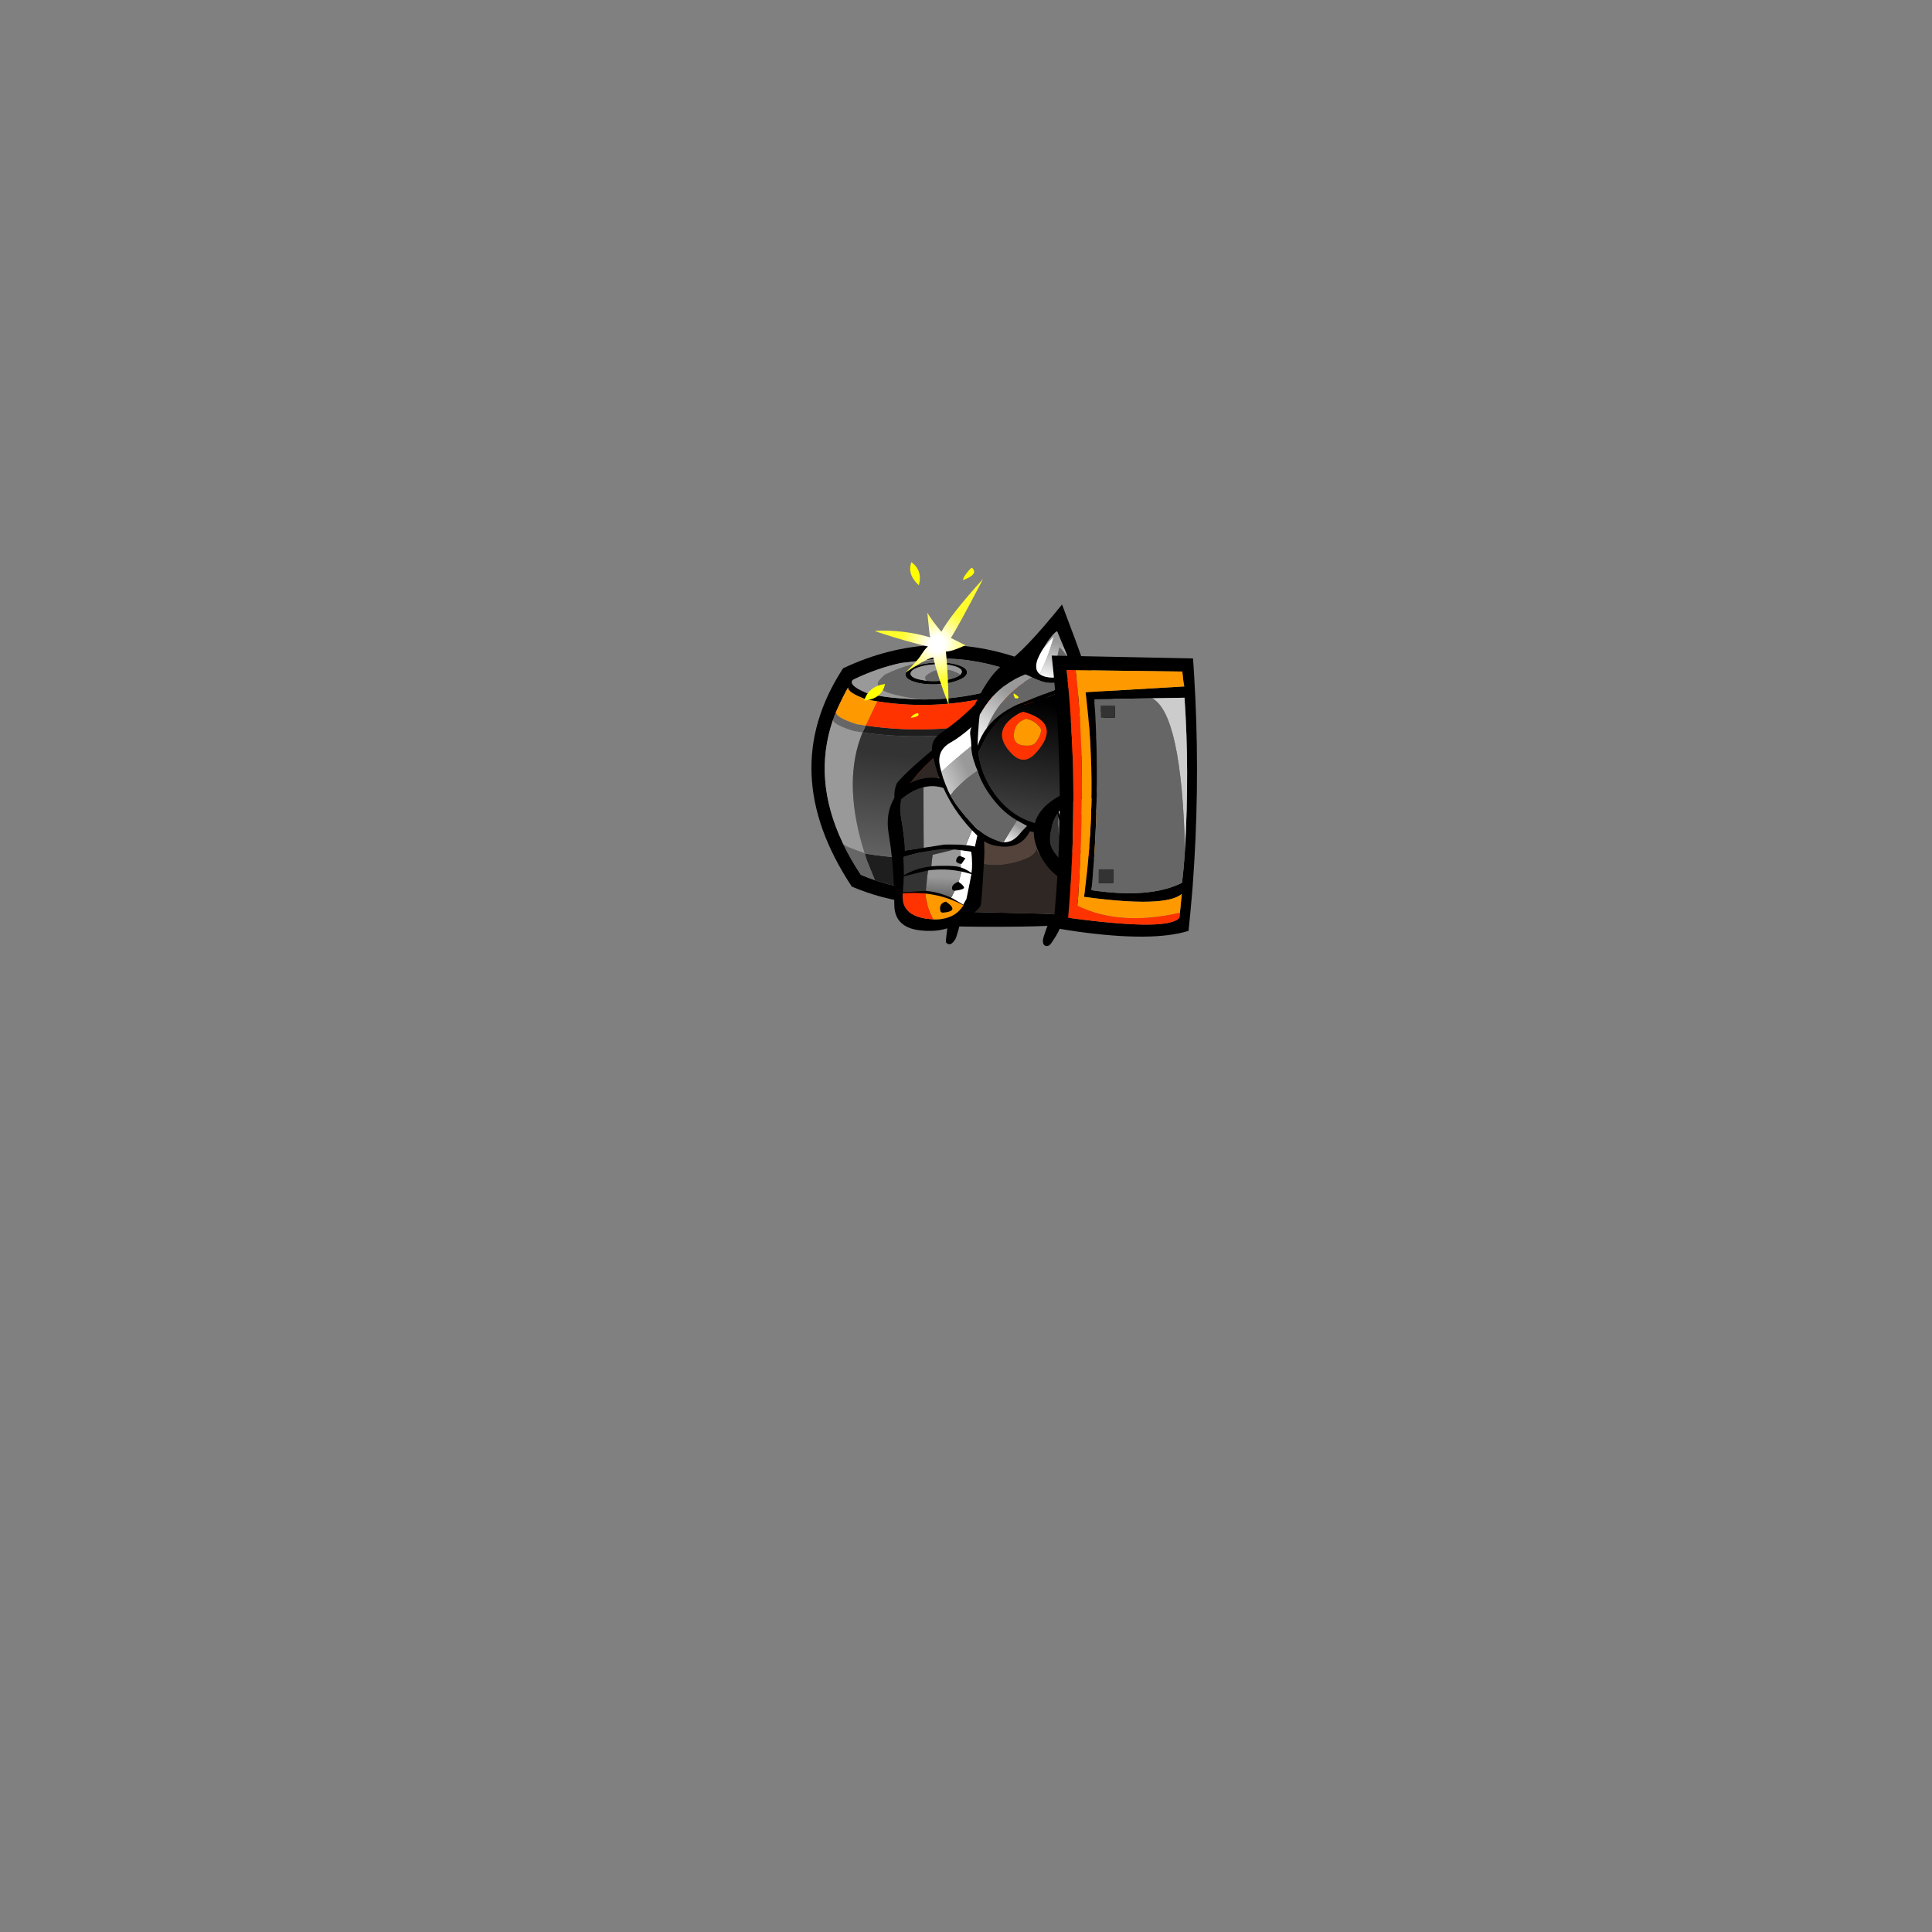 
<svg xmlns="http://www.w3.org/2000/svg" version="1.1" xmlns:xlink="http://www.w3.org/1999/xlink" preserveAspectRatio="none" x="0px" y="0px" width="1000px" height="1000px" viewBox="0 0 1000 1000">
<rect x="0" y="0" width="1000" height="1000" fill="#808080" stroke="none"/>
<defs>
<linearGradient id="Gradient_1" gradientUnits="userSpaceOnUse" x1="90.35" y1="75.762" x2="80.55" y2="145.438" spreadMethod="pad">
<stop  offset="0%" stop-color="#333333"/>

<stop  offset="100%" stop-color="#666666"/>
</linearGradient>

<linearGradient id="Gradient_2" gradientUnits="userSpaceOnUse" x1="36.712" y1="58" x2="35.788" y2="70.5" spreadMethod="pad">
<stop  offset="0%" stop-color="#999999"/>

<stop  offset="100%" stop-color="#666666"/>
</linearGradient>

<linearGradient id="Gradient_3" gradientUnits="userSpaceOnUse" x1="53.075" y1="62.363" x2="41.625" y2="130.537" spreadMethod="pad">
<stop  offset="0%" stop-color="#000000"/>

<stop  offset="100%" stop-color="#3C3C3C"/>
</linearGradient>

<linearGradient id="Gradient_4" gradientUnits="userSpaceOnUse" x1="31.25" y1="139.462" x2="22.95" y2="150.938" spreadMethod="pad">
<stop  offset="0%" stop-color="#999999"/>

<stop  offset="100%" stop-color="#FFFFFF"/>
</linearGradient>

<linearGradient id="Gradient_5" gradientUnits="userSpaceOnUse" x1="-1.987" y1="102.062" x2="-35.312" y2="117.637" spreadMethod="pad">
<stop  offset="0%" stop-color="#999999"/>

<stop  offset="100%" stop-color="#FFFFFF"/>
</linearGradient>

<linearGradient id="Gradient_6" gradientUnits="userSpaceOnUse" x1="24.725" y1="54.25" x2="2.875" y2="86.55" spreadMethod="pad">
<stop  offset="0%" stop-color="#999999"/>

<stop  offset="100%" stop-color="#FFFFFF"/>
</linearGradient>

<linearGradient id="Gradient_7" gradientUnits="userSpaceOnUse" x1="55.75" y1="22.812" x2="50.65" y2="47.787" spreadMethod="pad">
<stop  offset="0%" stop-color="#999999"/>

<stop  offset="100%" stop-color="#FFFFFF"/>
</linearGradient>

<radialGradient id="Gradient_8" gradientUnits="userSpaceOnUse" cx="0" cy="0" r="30.88" fx="0" fy="0" gradientTransform="matrix( 0.485, -0.875, 0.875, 0.485, 34.85,35.05) " spreadMethod="pad">
<stop  offset="12.549%" stop-color="#FFFFFF"/>

<stop  offset="56.863%" stop-color="#FFFD2C"/>
</radialGradient>

<g id="Symbol_13_0_Layer1_0_FILL">
<path fill="#000000" stroke="none" d="
M 23.15 152.75
Q 32.501 157.17 42 160.1 88.827 174.533 139.3 152.75 179.372 81.116 139.3 14.85 81.225 -9.826 23.15 14.85 -21.947 78.305 23.15 152.75
M 133.3 22.55
Q 133.689 23.156 133.75 24.05 134.322 26.632 123.6 30.9 98.221 37.508 73.3 36.55 73.19 36.563 73.05 36.55 56.881 35.387 48.75 33.8
L 48.7 33.8
Q 44.85 33.1 38.95 31.65 26.436 26.248 28.7 22.8
L 28.75 22.7
Q 28.964 22.462 30 21.95 44.85 15.606 59.75 12.95 83.943 11.104 84.9 11.15 108.913 11.911 133.1 22.2
L 133.35 22.5 133.3 22.55
M 125.65 34.3
Q 135.279 30.646 136.45 28 140.324 35.141 143.15 42.35
L 145.05 47.55
Q 157.677 84.437 143.5 123.1
L 142.4 126
Q 141.8 127.55 138.65 134.3 135 142.15 133.1 145.55 83.492 166.954 37.85 149.25 33.478 147.596 29.15 145.55 23.032 135.452 18.75 125.55 18.529 125.004 18.3 124.4 1.207 83.933 15.45 47.25
L 17.65 42
Q 22.8 31.8 25.85 27 25.29 30.244 36.95 35.05 40.415 35.879 43.9 36.55 84.176 44.611 125.65 34.3
M 95.55 15.6
Q 89.85 13.55 81.8 13.55 73.75 13.55 68.05 15.6 62.35 17.6 62.35 20.4 62.35 23.3 68.05 25.25 73.75 27.3 81.8 27.3 89.85 27.3 95.55 25.25 101.25 23.3 101.25 20.4 101.25 17.6 95.55 15.6
M 97.2 21.65
Q 97.174 21.675 97.15 21.7 95.981 22.788 93.25 23.65 88.5 25.25 81.8 25.25 78.282 25.25 75.3 24.8 75.074 24.767 74.85 24.7
L 70.35 23.65
Q 65.6 22.15 65.6 19.95 65.6 17.75 70.35 16.2 75.1 14.65 81.8 14.65 88.5 14.65 93.25 16.2 98 17.75 98 19.95
L 98 20.15
Q 97.95 20.5 97.2 21.65 Z"/>

<path fill="#1E1E1E" stroke="none" d="
M 32.15 132.25
L 33.2 136.35 37.85 149.25
Q 83.492 166.954 133.1 145.55 135 142.15 138.65 134.3 141.8 127.55 142.4 126 141.95 126.4 138.3 128.15 134.05 130.2 131.15 131.2 80.838 142.249 32.15 132.25
M 145.05 47.55
L 143.15 42.35 142.65 42.55
Q 142.95 45.45 130.3 49.7 82.467 60.256 36.05 51.55
L 33.85 55.8
Q 82.378 64.611 132.4 54 143.944 50.255 145.05 47.55 Z"/>

<path fill="#666666" stroke="none" d="
M 32.15 132.25
Q 32.095 132.051 32.05 131.85 20.15 127.4 18.75 125.55 23.032 135.452 29.15 145.55 33.478 147.596 37.85 149.25
L 33.2 136.35 32.15 132.25
M 17.65 42
L 15.45 47.25
Q 15.897 50.334 28.45 54.75 31.083 55.288 33.7 55.75
L 33.7 56.05 33.85 55.8 36.05 51.55
Q 33.225 51.051 30.4 50.45 16.706 45.454 17.65 42
M 133.75 24.05
Q 133.689 23.156 133.3 22.55 133.208 22.378 133.1 22.2 108.913 11.911 84.9 11.15 84.593 11.173 84.3 11.2 65.2 12.95 49.95 19.55 48.85 20 46.75 22.1 44.55 24.3 44.6 25.25 44.7 27.5 47.65 29.7 50.8 31.95 60.65 34.3 68.6 36.15 73.05 36.55 73.19 36.563 73.3 36.55 98.221 37.508 123.6 30.9 134.322 26.632 133.75 24.05
M 81.8 13.55
Q 89.85 13.55 95.55 15.6 101.25 17.6 101.25 20.4 101.25 23.3 95.55 25.25 89.85 27.3 81.8 27.3 73.75 27.3 68.05 25.25 62.35 23.3 62.35 20.4 62.35 17.6 68.05 15.6 73.75 13.55 81.8 13.55
M 90.05 18.5
Q 86.8 18.1 84.95 18.1 82.15 18.15 80 18.9 78.9 19.3 76.9 20.4 75.25 21.4 74.7 22.3 74.5 22.65 74.75 23.65 75 24.65 75.3 24.8 78.282 25.25 81.8 25.25 88.5 25.25 93.25 23.65 95.981 22.788 97.15 21.7 97.027 21.769 96.75 21.65
L 96.45 21.45
Q 96.3 21 93.55 19.75 90.85 18.6 90.05 18.5 Z"/>

<path fill="#999999" stroke="none" d="
M 32.1 59.8
Q 32.875 57.912 33.7 56.05
L 33.7 55.75
Q 31.083 55.288 28.45 54.75 15.897 50.334 15.45 47.25 1.207 83.933 18.3 124.4 18.529 125.004 18.75 125.55 20.15 127.4 32.05 131.85 20.455 89.498 32.1 59.8
M 84.3 11.2
Q 84.593 11.173 84.9 11.15 83.943 11.104 59.75 12.95 44.85 15.606 30 21.95 28.964 22.462 28.75 22.7
L 28.7 22.8
Q 26.436 26.248 38.95 31.65 44.85 33.1 48.7 33.8
L 48.75 33.8
Q 56.881 35.387 73.05 36.55 68.6 36.15 60.65 34.3 50.8 31.95 47.65 29.7 44.7 27.5 44.6 25.25 44.55 24.3 46.75 22.1 48.85 20 49.95 19.55 65.2 12.95 84.3 11.2
M 84.95 18.1
Q 86.8 18.1 90.05 18.5 90.85 18.6 93.55 19.75 96.3 21 96.45 21.45
L 96.75 21.65
Q 97.027 21.769 97.15 21.7 97.174 21.675 97.2 21.65 97.95 20.5 98 20.15
L 98 19.95
Q 98 17.75 93.25 16.2 88.5 14.65 81.8 14.65 75.1 14.65 70.35 16.2 65.6 17.75 65.6 19.95 65.6 22.15 70.35 23.65
L 74.85 24.7
Q 75.074 24.767 75.3 24.8 75 24.65 74.75 23.65 74.5 22.65 74.7 22.3 75.25 21.4 76.9 20.4 78.9 19.3 80 18.9 82.15 18.15 84.95 18.1 Z"/>

<path fill="#FF9900" stroke="none" d="
M 36.95 35.05
Q 25.29 30.244 25.85 27 22.8 31.8 17.65 42 16.706 45.454 30.4 50.45 33.225 51.051 36.05 51.55
L 43.9 36.55
Q 40.415 35.879 36.95 35.05 Z"/>

<path fill="url(#Gradient_1)" stroke="none" d="
M 145.05 47.55
Q 143.944 50.255 132.4 54 82.378 64.611 33.85 55.8
L 33.7 56.05
Q 32.875 57.912 32.1 59.8 20.455 89.498 32.05 131.85 32.095 132.051 32.15 132.25 80.838 142.249 131.15 131.2 134.05 130.2 138.3 128.15 141.95 126.4 142.4 126
L 143.5 123.1
Q 157.677 84.437 145.05 47.55 Z"/>

<path fill="#FF3300" stroke="none" d="
M 136.45 28
Q 135.279 30.646 125.65 34.3 84.176 44.611 43.9 36.55
L 36.05 51.55
Q 82.467 60.256 130.3 49.7 142.95 45.45 142.65 42.55
L 143.15 42.35
Q 140.324 35.141 136.45 28 Z"/>
</g>

<g id="Symbol_13_0_Layer0_0_FILL">
<path fill="#FF3300" stroke="none" d="
M 105.4 97.25
Q 105.55 87.35 98.65 80.3 91.8 73.25 81.9 73.1 72.45 72.95 65.55 79.35
L 65.4 79.45
Q 64.95 79.8 64.55 80.2 57.5 87.1 57.35 97 57.2 106.9 63.6 108.55 68.3 109.75 74.25 116.25 77.35 110.6 80.2 117.05 83.8 111.05 86.85 116.25 92.8 110.65 97.35 109.45 100.05 108.8 101.8 107.1 105.35 104 105.4 97.25
M 96.35 96.6
Q 95.571 97.233 94.65 97.55 93.245 101.259 89.75 105.6 85.2 111.35 77.9 108.7 67.008 104.79 66.75 97.05 65.561 96.562 64.6 95.55 62.75 93.7 62.8 91 62.85 88.35 64.7 86.45
L 64.7 86.4
Q 66.5 84.95 68.95 84.95 70.016 84.989 70.95 85.3 74.349 80.46 80.25 79.4 89.913 82.086 93.5 86.6 95.23 86.942 96.5 88.25 98.2 90.05 98.2 92.45 98.2 94.85 96.4 96.55
L 96.35 96.6 Z"/>

<path fill="#FF9900" stroke="none" d="
M 93.05 86.5
Q 93.286 86.559 93.5 86.6 89.913 82.086 80.25 79.4 74.349 80.46 70.95 85.3 72.38 85.78 73.5 86.9 75.3 88.85 75.25 91.55 75.2 94.25 73.35 96.05 73.3 96.1 73.3 96.15 71.5 97.6 69.15 97.5 67.852 97.5 66.75 97.05 67.008 104.79 77.9 108.7 85.2 111.35 89.75 105.6 93.245 101.259 94.65 97.55 93.728 97.876 92.65 97.85 90.25 97.85 88.55 96.05 86.85 94.35 86.9 91.95 86.9 89.6 88.6 87.85 90.3 86.5 92.45 86.5
L 93.05 86.5 Z"/>
</g>

<g id="fdudebody_1_Layer1_0_FILL">
<path fill="#000000" stroke="none" d="
M 121.25 29.25
Q 100.3 12.5 92.8 9.95 86.35 7.7 80.05 7.4 73.2 7.1 67.3 9.1 18.4 46.25 9.6 57.35 7.311 62.902 8.35 68.05 8.7 70.05 20.2 90.35 26 100.65 32.35 111.9
L 35.25 127.75
Q 38.5 143.85 40.3 145.4 41.697 146.554 79.9 146.35 118.158 146.189 118.25 143.6 118.392 141.011 135.55 109.35 152.703 77.696 152.55 75.15 152.85 73.6 151.65 67.05 150.4 60.1 149.05 57.4 144.05 47.5 121.25 29.25
M 90.35 20.3
Q 99.4 25.45 109.35 32.1 136.35 50.05 142.3 59.9 146.102 66.022 146.2 70.8
L 146.2 70.95
Q 146.217 71.489 145.95 72.5 145.503 74.447 144.1 78.1 143.605 79.407 143.15 80.5 141.871 83.732 141.05 85.15
L 109.3 138.75
Q 106.75 138.3 77.4 137.7 48.9 137.1 48.5 136.8 47.75 136.25 45.85 129.7 43.5 121.55 43 120.25 42.95 120.05 42.85 119.85 41.3 115.7 33.25 101.65 25.25 87.65 17 74.7 15.8 72.85 15.8 66.8 15.8 60.65 17.05 58.8 22.3 51.25 30.75 43.55 36.15 38.6 46.7 30.45 56.35 22.95 62.5 19.75 71.85 14.9 80.2 15.35 80.3 15.35 80.4 15.35 81.9 15.45 90.35 20.3 Z"/>

<path fill="#54433B" stroke="none" d="
M 42.85 119.85
Q 42.95 120.05 43 120.25
L 43 119.8
Q 42.95 119.8 42.85 119.85
M 109.35 32.1
Q 99.4 25.45 90.35 20.3 81.9 15.45 80.4 15.35 78 17 54.75 37.25 30.4 58.4 28.1 61.45 27.25 62.6 26.95 66.25 26.65 69.85 27.25 70.85
L 35.25 80.9
Q 43.75 91.153 46.65 97.15 49.556 103.201 60.5 106.55 71.441 109.942 84.75 106.35 98.062 102.76 97.65 98.05 98.598 105.257 112.75 105.4 126.902 105.6 133.8 95.35 140.743 85.152 143.15 80.5 143.605 79.407 144.1 78.1 145.503 74.447 145.95 72.5 146.137 71.463 146.15 70.45 146.192 70.643 146.2 70.8 146.102 66.022 142.3 59.9 136.35 50.05 109.35 32.1 Z"/>

<path fill="#2E2724" stroke="none" d="
M 143.15 80.5
Q 140.743 85.152 133.8 95.35 126.902 105.6 112.75 105.4 98.598 105.257 97.65 98.05 98.062 102.76 84.75 106.35 71.441 109.942 60.5 106.55 49.556 103.201 46.65 97.15 43.75 91.153 35.25 80.9
L 27.25 70.85
Q 26.65 69.85 26.95 66.25 27.25 62.6 28.1 61.45 30.4 58.4 54.75 37.25 78 17 80.4 15.35 80.3 15.35 80.2 15.35 71.85 14.9 62.5 19.75 56.35 22.95 46.7 30.45 36.15 38.6 30.75 43.55 22.3 51.25 17.05 58.8 15.8 60.65 15.8 66.8 15.8 72.85 17 74.7 25.25 87.65 33.25 101.65 41.3 115.7 42.85 119.85 42.95 119.8 43 119.8
L 43 120.25
Q 43.5 121.55 45.85 129.7 47.75 136.25 48.5 136.8 48.9 137.1 77.4 137.7 106.75 138.3 109.3 138.75
L 141.05 85.15
Q 141.871 83.732 143.15 80.5
M 146.2 70.8
Q 146.192 70.643 146.15 70.45 146.137 71.463 145.95 72.5 146.217 71.489 146.2 70.95
L 146.2 70.8 Z"/>
</g>

<g id="fdudebody_1_Layer0_0_FILL">
<path fill="#000000" stroke="none" d="
M 107.5 140.1
Q 106.15 141.4 103.9 147.65 101.85 153.2 101.75 154.5 101.55 156.8 102.45 157.7 103.05 158.3 104.05 158.35 105 158.35 105.8 157.85 106.65 157.35 109.35 153.1 112.15 148.65 112.4 147.05 112.6 146 110.35 142.75 108.1 139.5 107.5 140.1
M 48.35 148.45
Q 49.55 144.2 49.65 143.25 49.8 141.75 45.9 142.4 41.95 143.05 41.8 144.05 41.6 145.05 41.05 149.85 40.4 154.85 40.45 155.4 40.5 156.4 41.55 156.9 42.6 157.4 43.6 157 44.85 156.5 46.4 154.1 47.05 153.1 48.35 148.45 Z"/>
</g>

<g id="fdudearm_0_Layer1_0_FILL">
<path fill="#000000" stroke="none" d="
M 25.45 -4.8
Q 20.732 -4.018 15.7 -1.65 15.95 -2.05 15.7 -2.05 15.4 -2.1 14.9 -1.7 10.102 1.986 7.1 6.5 0.69 16.176 2.6 29.65 4.95 46.25 5.05 63.05 5.05 64.45 5.25 65.8 5.2 65.85 5.25 65.9 4.9 71.8 5 75.7 5.35 88.85 20.65 91.1 35.9 93.4 47.6 86.15 59.25 78.9 59.75 75.7 60.85 67.65 62.55 46.9 63.243 38.414 62.25 24.55 62.138 22.422 61.95 20.15 61.8 20.05 61.6 19.65 60.961 18.477 60.3 17.35 45.546 -8.062 25.45 -4.8
M 58.75 20.9
Q 59.689 22.425 60.6 24 59.466 28.899 56.9 39.05 54.53 38.421 51.25 38 45.686 37.331 37.5 37.3 30.101 38.296 24.5 39 16.87 39.989 12.55 40.45 12.75 37.7 12.45 34.4 12.1 30.35 11.6 26.2 11.436 25.133 11.3 24 11.25 23.75 11.25 23.5 11.05 22.5 10.7 19.45 10.3 16.35 10.25 15.4 10.2 13.25 10.45 11.25 10.655 9.494 11.1 7.8 18.428 2.233 25.35 0.75 43.456 -3.149 58.75 20.9
M 47.25 41.05
Q 47.515 41.083 47.75 41.1 47.854 41.135 47.9 41.15
L 53.6 42.1
Q 54.059 42.203 54.5 42.3 55.25 50.45 54.3 55.7 51.209 53.347 47.65 52 47.352 51.904 47.05 51.8 44.2 50.8 36.7 50.7 31.3 50.6 29.05 50.85 19.4 51.6 11.55 55.95 11.8 50.35 11.5 44.55 11.9 44.4 12.3 44.3 18.282 42.566 24.45 41.55 30.534 40.523 36.8 40.2 40.25 40.3 43.65 40.6
L 47.25 41.05
M 18 66.5
Q 10.8 66.75 10.55 66.85 11.25 61.85 11.5 56.75 27 53.35 27.05 53.35 37.7 52.25 48 54.65 51.1 55.4 54.2 56.45 53.6 59.5 50.7 71.95 49.7 73.8 48.55 75.65 48.25 75.45 48.05 75.25
L 42.35 71.7
Q 41.679 71.339 41 71 33.574 67.304 25.1 66.25 21.55 66.35 18 66.5
M 29.5 84.4
Q 27.65 84.25 25.65 83.95 8.9 81.4 10.5 67.5 17.85 67.05 24.7 67.95 33.6 69.1 41.6 72.5 45.2 74 48.65 76 42.7 85.15 29.5 84.4
M 34.4 79.9
Q 34.85 80.35 35.65 80.3 44.95 79.8 39.8 75.1 38.95 74.35 37.7 73.4 33.6 74.2 33.8 78.3 33.85 79.4 34.4 79.9
M 45.95 61.1
Q 45.65 60.9 44 61.85 42.15 62.85 41.85 64.15 41.3 66.6 43.4 66.7 49.75 66.05 49.35 64.65 49 63.3 45.95 61.1
M 50.6 46.25
L 48.15 45.1 47.6 44.9 47.1 44.65
Q 45.05 45.35 44.75 47.65 44.6 48.6 46.15 49.35 47.005 49.679 47.6 49.75 47.911 49.817 48.15 49.8
L 50.7 46.35
Q 50.65 46.3 50.6 46.25 Z"/>

<path fill="#FF3300" stroke="none" d="
M 29.5 84.4
Q 29.5 84.35 29.45 84.3 25.55 76.45 24.7 67.95 17.85 67.05 10.5 67.5 8.9 81.4 25.65 83.95 27.65 84.25 29.5 84.4 Z"/>

<path fill="#FF9900" stroke="none" d="
M 29.45 84.3
Q 29.5 84.35 29.5 84.4 42.7 85.15 48.65 76 45.2 74 41.6 72.5 33.6 69.1 24.7 67.95 25.55 76.45 29.45 84.3
M 35.65 80.3
Q 34.85 80.35 34.4 79.9 33.85 79.4 33.8 78.3 33.6 74.2 37.7 73.4 38.95 74.35 39.8 75.1 44.95 79.8 35.65 80.3 Z"/>

<path fill="#FFFFFF" stroke="none" d="
M 48 54.65
Q 47.15 57.95 45.95 61.1 49 63.3 49.35 64.65 49.75 66.05 43.4 66.7 42.3 68.85 41 71 41.679 71.339 42.35 71.7
L 48.05 75.25
Q 48.25 75.45 48.55 75.65 49.7 73.8 50.7 71.95 53.6 59.5 54.2 56.45 51.1 55.4 48 54.65
M 47.9 41.15
Q 47.854 41.135 47.75 41.1 47.667 42.997 47.6 44.9
L 48.15 45.1 50.6 46.25
Q 50.65 46.3 50.7 46.35
L 48.15 49.8
Q 47.911 49.817 47.6 49.75 47.619 50.894 47.65 52 51.209 53.347 54.3 55.7 55.25 50.45 54.5 42.3 54.059 42.203 53.6 42.1
L 47.9 41.15
M 60.6 24
Q 59.689 22.425 58.75 20.9
L 51.25 38
Q 54.53 38.421 56.9 39.05 59.466 28.899 60.6 24 Z"/>

<path fill="#333333" stroke="none" d="
M 25.75 61.45
Q 26.35 55.8 27.05 53.35 27 53.35 11.5 56.75 11.25 61.85 10.55 66.85 10.8 66.75 18 66.5 21.55 66.35 25.1 66.25 25.2 66.25 25.75 61.45
M 12.3 44.3
Q 11.9 44.4 11.5 44.55 11.8 50.35 11.55 55.95 19.4 51.6 29.05 50.85 29.4 47.2 30.05 43.55 36.95 42.25 43.65 40.6 40.25 40.3 36.8 40.2 30.534 40.523 24.45 41.55 18.282 42.566 12.3 44.3
M 11.1 7.8
Q 10.655 9.494 10.45 11.25 10.2 13.25 10.25 15.4 10.3 16.35 10.7 19.45 11.05 22.5 11.25 23.5 11.25 23.75 11.3 24 11.436 25.133 11.6 26.2 12.1 30.35 12.45 34.4 12.75 37.7 12.55 40.45 16.87 39.989 24.5 39
L 25.35 0.75
Q 18.428 2.233 11.1 7.8 Z"/>

<path fill="url(#Gradient_2)" stroke="none" d="
M 27.05 53.35
Q 26.35 55.8 25.75 61.45 25.2 66.25 25.1 66.25 33.574 67.304 41 71 42.3 68.85 43.4 66.7 41.3 66.6 41.85 64.15 42.15 62.85 44 61.85 45.65 60.9 45.95 61.1 47.15 57.95 48 54.65 37.7 52.25 27.05 53.35
M 47.75 41.1
Q 47.515 41.083 47.25 41.05
L 43.65 40.6
Q 36.95 42.25 30.05 43.55 29.4 47.2 29.05 50.85 31.3 50.6 36.7 50.7 44.2 50.8 47.05 51.8 47.352 51.904 47.65 52 47.619 50.894 47.6 49.75 47.005 49.679 46.15 49.35 44.6 48.6 44.75 47.65 45.05 45.35 47.1 44.65
L 47.6 44.9
Q 47.667 42.997 47.75 41.1
M 51.25 38
L 58.75 20.9
Q 43.456 -3.149 25.35 0.75
L 24.5 39
Q 30.101 38.296 37.5 37.3 45.686 37.331 51.25 38 Z"/>
</g>

<g id="fdudehelm_0_Layer0_0_FILL">
<path fill="#000000" stroke="none" d="
M 23.5 35.7
Q 13.37 41.532 3.35 62.3 -6.416 72.087 -18.3 80.25 -25 84.85 -23.55 92.6 -17.8 123.65 5.65 146 10 150.1 15.4 151.25 31.591 154.707 37.75 142.4 44.329 143.896 51.55 142.65 53.477 147.752 64.8 151.65 76.13 155.547 92.05 138.5 108.01 121.458 95.65 108.05 96.841 108.222 97.65 85.1 98.508 61.978 71.8 35.45 67.971 24.019 58.65 -0.7 33.676 29.916 23.5 35.7
M 45.55 28.9
Q 46.068 28.085 46.55 27.3 51.947 18.384 55.4 16.15 57.137 20.377 60.05 27.35 61.139 29.908 62.1 32.65
L 62.1 32.7
Q 62.218 32.993 62.3 33.25
L 64.85 41.9
Q 64.929 42.168 65 42.45 65.026 42.556 65.05 42.65 65.125 42.944 65.2 43.25 64.967 43.628 64.9 44 64.003 44.189 63.15 44.35 62.867 44.404 62.6 44.45 61.601 44.634 60.65 44.75 58.117 45.174 55.9 45.3 48.111 45.879 44.6 43.3 44.551 43.271 44.45 43.2 41.678 41.057 42.3 36.85 42.35 36.74 42.35 36.6 42.386 36.521 42.4 36.45 42.435 36.281 42.45 36.1 42.5 36.005 42.5 35.9 42.542 35.778 42.55 35.65 42.627 35.494 42.65 35.3 42.721 35.153 42.75 34.95 42.819 34.796 42.85 34.6 42.924 34.473 42.95 34.3 43.053 34.121 43.1 33.9 43.146 33.852 43.15 33.75 43.237 33.61 43.3 33.45 44.074 31.489 45.4 29.2 45.453 29.131 45.5 29.05 45.54 28.982 45.55 28.9
M 44.25 47.25
Q 52.867 51.068 66.65 45.6 85.095 64.629 88.65 83.75 81.885 63.743 60.85 50.7 60.45 50.8 50.55 54.5 40.15 58.4 34.35 60.65 18.807 66.614 10.9 76.95 7.072 82.003 5.05 88.1 5 86.7 5.4 79.75 5.9 71.85 6.45 68.6 13.602 56.587 21.6 50.9 29.59 45.275 35.45 43.3 35.568 43.389 39.6 45.2 41.513 46.038 44.25 47.25
M 1.2 76.4
Q -0.108 78.845 0.45 82.2 1.008 85.605 1 88.45 0.915 92.362 2.35 97.1 3.785 101.838 4.9 104.05 7.356 112.593 14.25 121.6 21.143 130.656 29.7 135.55
L 35.95 139
Q 32.846 142.076 32 143.15 27.094 149.492 21.25 149.2 20.95 149.85 14.8 147.25 7.55 144.1 2.8 139.05 -8.336 127.2 -12.35 119.25 -15.853 112.501 -17.95 104.7 -18.4 102.939 -18.8 101.1 -20.95 91.1 -12.15 86.2 -5.928 82.705 1.2 76.4
M 5.4 92.65
Q 17.06 66.917 33.65 62.7 40.6 60.95 49.9 57.5 54.8 55.65 60.9 53.2 66.478 57.639 77.2 69.45 87.917 81.256 89.3 98.95 88.825 103.991 87.45 109.15 86.429 113.023 84.9 116.95 84.853 117.114 84.8 117.25 76.151 129.341 66.4 134.25 56.88 139.086 50.1 138.65 49.962 138.663 49.8 138.65 28.7 136.9 15.55 118.45 7.128 106.651 5.4 92.65
M 52.95 142.4
Q 54.464 142.1 55.95 141.7 56.155 141.65 56.3 141.6
L 61.85 139.7
Q 67.95 137.25 78.05 128.6 85.85 121.9 88.2 118.9 88.534 118.547 88.8 118.15 89.935 120.199 92.15 122.4 92.123 124.241 91.85 126 91.25 130.9 84.65 139.2 79.4 145.75 77.7 146.8
L 70.6 149.5 70.55 149.5
Q 62.023 150.726 52.95 142.4 Z"/>

<path fill="#999999" stroke="none" d="
M 88.2 118.9
Q 90.417 122.047 91.85 126 92.123 124.241 92.15 122.4 89.935 120.199 88.8 118.15 88.534 118.547 88.2 118.9
M 62.1 146.75
Q 57.781 144.797 55.95 141.7 54.464 142.1 52.95 142.4 62.023 150.726 70.55 149.5 66.422 148.727 62.1 146.75 Z"/>

<path fill="#666666" stroke="none" d="
M 55.95 141.7
Q 57.781 144.797 62.1 146.75 66.422 148.727 70.55 149.5
L 70.6 149.5 77.7 146.8
Q 79.4 145.75 84.65 139.2 91.25 130.9 91.85 126 90.417 122.047 88.2 118.9 85.85 121.9 78.05 128.6 67.95 137.25 61.85 139.7
L 56.3 141.6
Q 56.155 141.65 55.95 141.7
M 85.25 86.9
Q 84.95 87.95 85.1 89.55 85.6 94 85.05 98.35 81.8 124 58.1 135.2 54.174 137.077 50.1 138.65 56.88 139.086 66.4 134.25 76.151 129.341 84.8 117.25 84.853 117.114 84.9 116.95 86.429 113.023 87.45 109.15 89.151 98.83 85.25 86.9
M 2.8 139.05
Q 7.55 144.1 14.8 147.25 20.95 149.85 21.25 149.2 24.571 143.556 29.7 135.55 21.143 130.656 14.25 121.6 7.356 112.593 4.9 104.05 2.528 105.452 0.8 106.85 -5.668 111.421 -12.35 119.25 -8.336 127.2 2.8 139.05
M 66.65 45.6
Q 52.867 51.068 44.25 47.25 41.513 46.038 39.6 45.2 38.758 45.684 37.9 46.2 18.79 57.829 10.9 76.95 18.807 66.614 34.35 60.65 40.15 58.4 50.55 54.5 60.45 50.8 60.85 50.7 81.885 63.743 88.65 83.75 85.095 64.629 66.65 45.6
M 55.45 42.05
Q 55.629 43.712 55.9 45.3 58.117 45.174 60.65 44.75 61.601 44.634 62.6 44.45 62.867 44.404 63.15 44.35 64.003 44.189 64.9 44 64.967 43.628 65.2 43.25 65.125 42.944 65.05 42.65 65.026 42.556 65 42.45 64.929 42.168 64.85 41.9
L 62.3 33.25
Q 62.218 32.993 62.1 32.7
L 62.1 32.65
Q 60.054 29.237 56.95 26.15 54.5 33.3 55.45 42.05 Z"/>

<path fill="url(#Gradient_3)" stroke="none" d="
M 85.1 89.55
Q 84.95 87.95 85.25 86.9 89.151 98.83 87.45 109.15 88.825 103.991 89.3 98.95 87.917 81.256 77.2 69.45 66.478 57.639 60.9 53.2 54.8 55.65 49.9 57.5 40.6 60.95 33.65 62.7 17.06 66.917 5.4 92.65 7.128 106.651 15.55 118.45 28.7 136.9 49.8 138.65 49.962 138.663 50.1 138.65 54.174 137.077 58.1 135.2 81.8 124 85.05 98.35 85.6 94 85.1 89.55
M 30.1 68.55
Q 31.95 67.4 34 66.9 58.85 74.1 41.7 92.95 34.2 101.15 26.6 93.4 12.75 79.25 30.1 68.55
M 78.35 88.05
Q 72.486 98.141 62.85 93.7 53.217 89.246 58.7 80.15 64.194 71.053 66.9 70.6 84.208 77.967 78.35 88.05 Z"/>

<path fill="#FF3300" stroke="none" d="
M 62.85 93.7
Q 72.486 98.141 78.35 88.05 84.208 77.967 66.9 70.6 64.194 71.053 58.7 80.15 53.217 89.246 62.85 93.7
M 65.7 77.25
Q 66.9 76.05 68.35 75.7 71.987 76 74 77.05 75.738 78.716 76.3 81.7 76.34 81.749 76.35 81.8 75.956 84.099 73.75 87.25 71.05 91.1 67.05 88.7 59.3 83.95 65.7 77.25
M 34 66.9
Q 31.95 67.4 30.1 68.55 12.75 79.25 26.6 93.4 34.2 101.15 41.7 92.95 58.85 74.1 34 66.9
M 35.8 71.25
Q 36.039 71.328 36.25 71.4 42.084 72.862 45.15 77.9 45.246 81.109 42.2 85.65 40.55 88.1 37.5 88.25 25.65 88.95 28.45 78.35 29.55 74.2 33.5 72.2 34.637 71.591 35.8 71.25 Z"/>

<path fill="#FF9900" stroke="none" d="
M 68.35 75.7
Q 66.9 76.05 65.7 77.25 59.3 83.95 67.05 88.7 71.05 91.1 73.75 87.25 75.956 84.099 76.35 81.8 76.34 81.749 76.3 81.7 75.738 78.716 74 77.05 71.987 76 68.35 75.7
M 36.25 71.4
Q 36.039 71.328 35.8 71.25 34.637 71.591 33.5 72.2 29.55 74.2 28.45 78.35 25.65 88.95 37.5 88.25 40.55 88.1 42.2 85.65 45.246 81.109 45.15 77.9 42.084 72.862 36.25 71.4 Z"/>

<path fill="url(#Gradient_4)" stroke="none" d="
M 35.95 139
L 29.7 135.55
Q 24.571 143.556 21.25 149.2 27.094 149.492 32 143.15 32.846 142.076 35.95 139 Z"/>

<path fill="url(#Gradient_5)" stroke="none" d="
M 2.35 97.1
Q 0.915 92.362 1 88.45 -9.941 97.166 -17.95 104.7 -15.853 112.501 -12.35 119.25 -5.668 111.421 0.8 106.85 2.528 105.452 4.9 104.05 3.785 101.838 2.35 97.1 Z"/>

<path fill="#FFFFFF" stroke="none" d="
M 0.45 82.2
Q -0.108 78.845 1.2 76.4 -5.928 82.705 -12.15 86.2 -20.95 91.1 -18.8 101.1 -18.4 102.939 -17.95 104.7 -9.941 97.166 1 88.45 1.008 85.605 0.45 82.2
M 46.55 27.3
Q 46.068 28.085 45.55 28.9 45.54 28.982 45.5 29.05 45.453 29.131 45.4 29.2 44.074 31.489 43.3 33.45 43.237 33.61 43.15 33.75 43.146 33.852 43.1 33.9 43.053 34.121 42.95 34.3 42.924 34.473 42.85 34.6 42.819 34.796 42.75 34.95 42.721 35.153 42.65 35.3 42.627 35.494 42.55 35.65 42.542 35.778 42.5 35.9 42.5 36.005 42.45 36.1 42.435 36.281 42.4 36.45 42.386 36.521 42.35 36.6 42.35 36.74 42.3 36.85 41.678 41.057 44.45 43.2 50.077 31.712 53.4 19.35 49.761 23.099 46.55 27.3 Z"/>

<path fill="url(#Gradient_6)" stroke="none" d="
M 39.6 45.2
Q 35.568 43.389 35.45 43.3 29.59 45.275 21.6 50.9 13.602 56.587 6.45 68.6 5.9 71.85 5.4 79.75 5 86.7 5.05 88.1 7.072 82.003 10.9 76.95 18.79 57.829 37.9 46.2 38.758 45.684 39.6 45.2 Z"/>

<path fill="url(#Gradient_7)" stroke="none" d="
M 44.45 43.2
Q 44.551 43.271 44.6 43.3 48.111 45.879 55.9 45.3 55.629 43.712 55.45 42.05 54.5 33.3 56.95 26.15 60.054 29.237 62.1 32.65 61.139 29.908 60.05 27.35 57.137 20.377 55.4 16.15 51.947 18.384 46.55 27.3 49.761 23.099 53.4 19.35 50.077 31.712 44.45 43.2 Z"/>
</g>

<g id="spark_1_Layer0_0_FILL">
<path fill="#FFFF00" stroke="none" d="
M 44.25 1.7
Q 47 0.8 47.55 -0.7 42.45 0.15 44.25 1.7
M -2.5 11.1
Q -2 10.95 -2.45 9.85 -2.9 8.75 -3.3 8.75 -6.35 8.7 -2.5 11.1
M 47.3 74.8
Q 47.3 74.75 47.3 74.7 49.4 68.85 43.75 63.65 43.65 63.7 43.6 63.8 41.8 70.75 47.3 74.8
M 17.9 72.05
Q 18.4 72.05 20.2 69.85 22.15 67.45 22.3 66.15 22.15 66.1 22.05 66.15 14.6 68.9 17.9 72.05
M 60.05 15.75
Q 60.15 15.75 60.3 15.7 68 14.5 70.1 7.8 70 7.7 69.95 7.7 61.45 8.65 60.05 15.75 Z"/>

<path fill="url(#Gradient_8)" stroke="none" d="
M 64.9 41.5
Q 64.85 41.15 55.15 38.2 45.25 35.25 39.25 33.9 40.5 33 42.55 29.8 44.45 26.7 50.3 21.2 40.05 28.05 36.7 28.6 34.45 19 29.25 5.7 29.45 20.35 30.55 31.45 27.45 31.5 21.1 34.5
L 28.15 38.05
Q 25.05 42.75 12.5 66.7 28.15 49.4 32.75 41.05 37.05 46.1 39.55 50.25 39.05 45.6 38.6 41 38.45 39.55 38.1 38.3 50.85 42.1 64.9 41.5 Z"/>
</g>

<g id="fdudearm_5_Layer1_0_FILL">
<path fill="#000000" stroke="none" d="
M 7.7 63.85
Q 17.5 83.4 39.95 84.6 58.8 85.75 65.2 67.8 75.75 37.45 44.1 24.25 29.55 20.6 17.1 28.7 -3.2 41.9 7.7 63.85
M 42.75 28.3
Q 54.55 31.5 60 40.2 62.7 44.6 63.9 50.25 65.25 56.75 63.3 61.8 63.05 62.5 62.75 63.2
L 55.35 71.05
Q 55.3 71.1 55.2 71.15 54.9 71.35 54.6 71.55 54.4 71.7 54.2 71.8 53.05 72.45 52.05 72.95 50.55 72.4 49.25 71.8
L 33.15 60.95
Q 32.9 60.75 32.85 60.55
L 32.75 60.55
Q 26.55 54.25 22.8 45.9 20.95 41.7 19.7 37 19.9 36.8 20.05 36.5 20.75 35.9 21.4 35.2
L 22.25 34.4
Q 22.55 34.15 22.8 33.95 23 33.85 23.05 33.7 30.15 28.3 42.75 28.3
M 18.8 38.2
Q 19.05 39.15 19.35 40.1 24.95 59.25 40.3 68.3 45.25 71.2 51.3 73.1 51.5 73.15 51.7 73.2 51.3 73.4 50.85 73.6 50.65 73.65 50.6 73.75 49.7 74.1 48.85 74.5 30.9 81.75 16.95 62.45 14.05 58.4 14.2 53.8 14.65 44.25 18.8 38.2
M 28.2 62.45
Q 26.65 61.95 25.35 62.65 24.45 63.1 23.75 64.15 22.05 66.6 24.6 67.9 32 71.7 30.1 66.4 29.55 64.8 28.2 62.45
M 38.75 52
Q 35.4 51.15 34.05 54.25 32.75 57.4 35.75 58.35 47.2 61.55 38.75 52 Z"/>

<path fill="#666666" stroke="none" d="
M 25.35 62.65
Q 26.65 61.95 28.2 62.45 29.55 64.8 30.1 66.4 34.4 68.6 40.3 68.3 24.95 59.25 19.35 40.1 18.7 45.35 19.95 50.7 21.75 58.2 25.35 62.65 Z"/>

<path fill="#333333" stroke="none" d="
M 19.35 40.1
Q 19.05 39.15 18.8 38.2 14.65 44.25 14.2 53.8 14.05 58.4 16.95 62.45 30.9 81.75 48.85 74.5 49.7 74.1 50.6 73.75 50.65 73.65 50.85 73.6 51.3 73.4 51.7 73.2 51.5 73.15 51.3 73.1 45.25 71.2 40.3 68.3 34.4 68.6 30.1 66.4 32 71.7 24.6 67.9 22.05 66.6 23.75 64.15 24.45 63.1 25.35 62.65 21.75 58.2 19.95 50.7 18.7 45.35 19.35 40.1 Z"/>

<path fill="#FF3300" stroke="none" d="
M 32.85 60.55
Q 32.9 60.75 33.15 60.95
L 49.25 71.8
Q 50.55 72.4 52.05 72.95 53.05 72.45 54.2 71.8 54.4 71.7 54.6 71.55 54.9 71.35 55.2 71.15 55.3 71.1 55.35 71.05
L 62.75 63.2
Q 63.05 62.5 63.3 61.8 50.9 68.2 37.15 62.1 34.9 61.1 32.85 60.55 Z"/>

<path fill="#FF9900" stroke="none" d="
M 60 40.2
Q 56.05 39.5 52.2 38.45 36.3 34.25 24.15 44.8 23.5 45.35 22.8 45.9 26.55 54.25 32.75 60.55
L 32.85 60.55
Q 34.9 61.1 37.15 62.1 50.9 68.2 63.3 61.8 65.25 56.75 63.9 50.25 62.7 44.6 60 40.2
M 34.05 54.25
Q 35.4 51.15 38.75 52 47.2 61.55 35.75 58.35 32.75 57.4 34.05 54.25 Z"/>

<path fill="#FFFFFF" stroke="none" d="
M 60 40.2
Q 54.55 31.5 42.75 28.3 30.15 28.3 23.05 33.7 23 33.85 22.8 33.95 22.55 34.15 22.25 34.4
L 21.4 35.2
Q 20.75 35.9 20.05 36.5 19.9 36.8 19.7 37 20.95 41.7 22.8 45.9 23.5 45.35 24.15 44.8 36.3 34.25 52.2 38.45 56.05 39.5 60 40.2 Z"/>
</g>

<g id="fdudearm_5_Layer0_0_FILL">
<path fill="#000000" stroke="none" d="
M 106.1 -35.25
Q 106.05 -36.5 105.95 -37.75 105.45 -48.95 104.65 -60.1
L 15.25 -61.9
Q 24.95 26.1 16.15 110.25 24.25 111.6 31.75 112.7 79.35 119.25 101.8 112.2 102.4 106.7 102.9 101.2 103.5 95 104 88.85 104.05 87.7 104.2 86.45 104.3 84.95 104.45 83.4 108.85 24.05 106.1 -35.25
M 24.7 -52.75
L 30.35 -52.7 97.85 -51.8
Q 98.5 -44.85 99.1 -42.4
L 36.65 -38.7
Q 44.7 23.95 35.7 90.7 87.25 97.7 97.5 88.85 96.95 94.75 96.35 100.75 96.2 102.3 96 103.9 89.45 112.15 31.65 104.7 28.75 104.35 25.65 103.9 26 99.95 26.3 96 32.3 18.85 24.7 -52.75
M 42.25 -34.3
L 78.8 -34.9 99.25 -35.25
Q 102.4 10.75 99.55 60.8 98.75 73.5 97.65 81.8 77.25 92 40.4 86.45 46.15 26.1 42.25 -34.3 Z"/>

<path fill="#CCCCCC" stroke="none" d="
M 99.25 -35.25
L 78.8 -34.9
Q 97.4 -24.95 99.55 60.8 102.4 10.75 99.25 -35.25 Z"/>

<path fill="#666666" stroke="none" d="
M 78.8 -34.9
L 42.25 -34.3
Q 46.15 26.1 40.4 86.45 77.25 92 97.65 81.8 98.75 73.5 99.55 60.8 97.4 -24.95 78.8 -34.9
M 46.4 -22.6
L 46.4 -30.05 55.2 -30.05 55.2 -22.6 46.4 -22.6
M 45.05 82.05
L 45.05 73.3 54.3 73.3 54.3 82.05 45.05 82.05 Z"/>

<path fill="#333333" stroke="none" d="
M 45.05 73.3
L 45.05 82.05 54.3 82.05 54.3 73.3 45.05 73.3
M 46.4 -30.05
L 46.4 -22.6 55.2 -22.6 55.2 -30.05 46.4 -30.05 Z"/>

<path fill="#FF9900" stroke="none" d="
M 99.1 -42.4
Q 98.5 -44.85 97.85 -51.8
L 30.35 -52.7
Q 37.65 8.45 31.6 96.35 58.5 109.4 96.35 100.75 96.95 94.75 97.5 88.85 87.25 97.7 35.7 90.7 44.7 23.95 36.65 -38.7
L 99.1 -42.4 Z"/>

<path fill="#FF3300" stroke="none" d="
M 30.35 -52.7
L 24.7 -52.75
Q 32.3 18.85 26.3 96 26 99.95 25.65 103.9 28.75 104.35 31.65 104.7 89.45 112.15 96 103.9 96.2 102.3 96.35 100.75 58.5 109.4 31.6 96.35 37.65 8.45 30.35 -52.7 Z"/>
</g>
</defs>

<g id="Layer_2">
<g transform="matrix( 0.82, 0, 0, 0.82, 455.25,327.1) ">
<g transform="matrix( 1, 0, 0, 1, -2.7,-14.25) ">
<g transform="matrix( 0.999, -0.04, 0.04, 0.999, -44.05,23.3) ">
<g transform="matrix( 1, 0, 0, 1, 0,0) ">
<use xlink:href="#Symbol_13_0_Layer1_0_FILL"/>
</g>

<g id="Layer_3">
<g transform="matrix( 1, 0, 0, 1, 0,0) ">
<use xlink:href="#Symbol_13_0_Layer0_0_FILL"/>
</g>
</g>
</g>

<g id="Symbol_85">
<g transform="matrix( 1, -0.001, 0.001, 1.018, 3.95,51.4) ">
<g id="Layer_1">
<g transform="matrix( 1, 0, 0, 1, 0,0) ">
<use xlink:href="#fdudebody_1_Layer1_0_FILL"/>
</g>
</g>

<g transform="matrix( 1, 0, 0, 1, 0,0) ">
<use xlink:href="#fdudebody_1_Layer0_0_FILL"/>
</g>
</g>
</g>

<g id="Symbol_84">
<g transform="matrix( 0.998, -0.026, 0.026, 0.998, 5.1,112.2) ">
<g transform="matrix( 1, 0, 0, 1, 0,0) ">
<use xlink:href="#fdudearm_0_Layer1_0_FILL"/>
</g>
</g>
</g>

<g id="Symbol_83">
<g transform="matrix( 1, -0.004, 0.004, 1, 59.25,-2.15) ">
<g id="Layer_4">
<g transform="matrix( 1, 0, 0, 1, 0,0) ">
<use xlink:href="#fdudehelm_0_Layer0_0_FILL"/>
</g>
</g>
</g>
</g>

<g transform="matrix( -1.303, 0, 0, -1.303, 84.4,67.6) ">
<g transform="matrix( 1, 0, 0, 1, 0,0) ">
<use xlink:href="#spark_1_Layer0_0_FILL"/>
</g>
</g>

<g transform="matrix( 0.998, 0, -0, 0.998, 96.15,90.95) ">
<g transform="matrix( 1, 0, 0, 1, 0,0) ">
<use xlink:href="#fdudearm_5_Layer1_0_FILL"/>
</g>

<g transform="matrix( 1, 0, 0, 1, 0,0) ">
<use xlink:href="#fdudearm_5_Layer0_0_FILL"/>
</g>
</g>
</g>
</g>
</g>
</svg>
